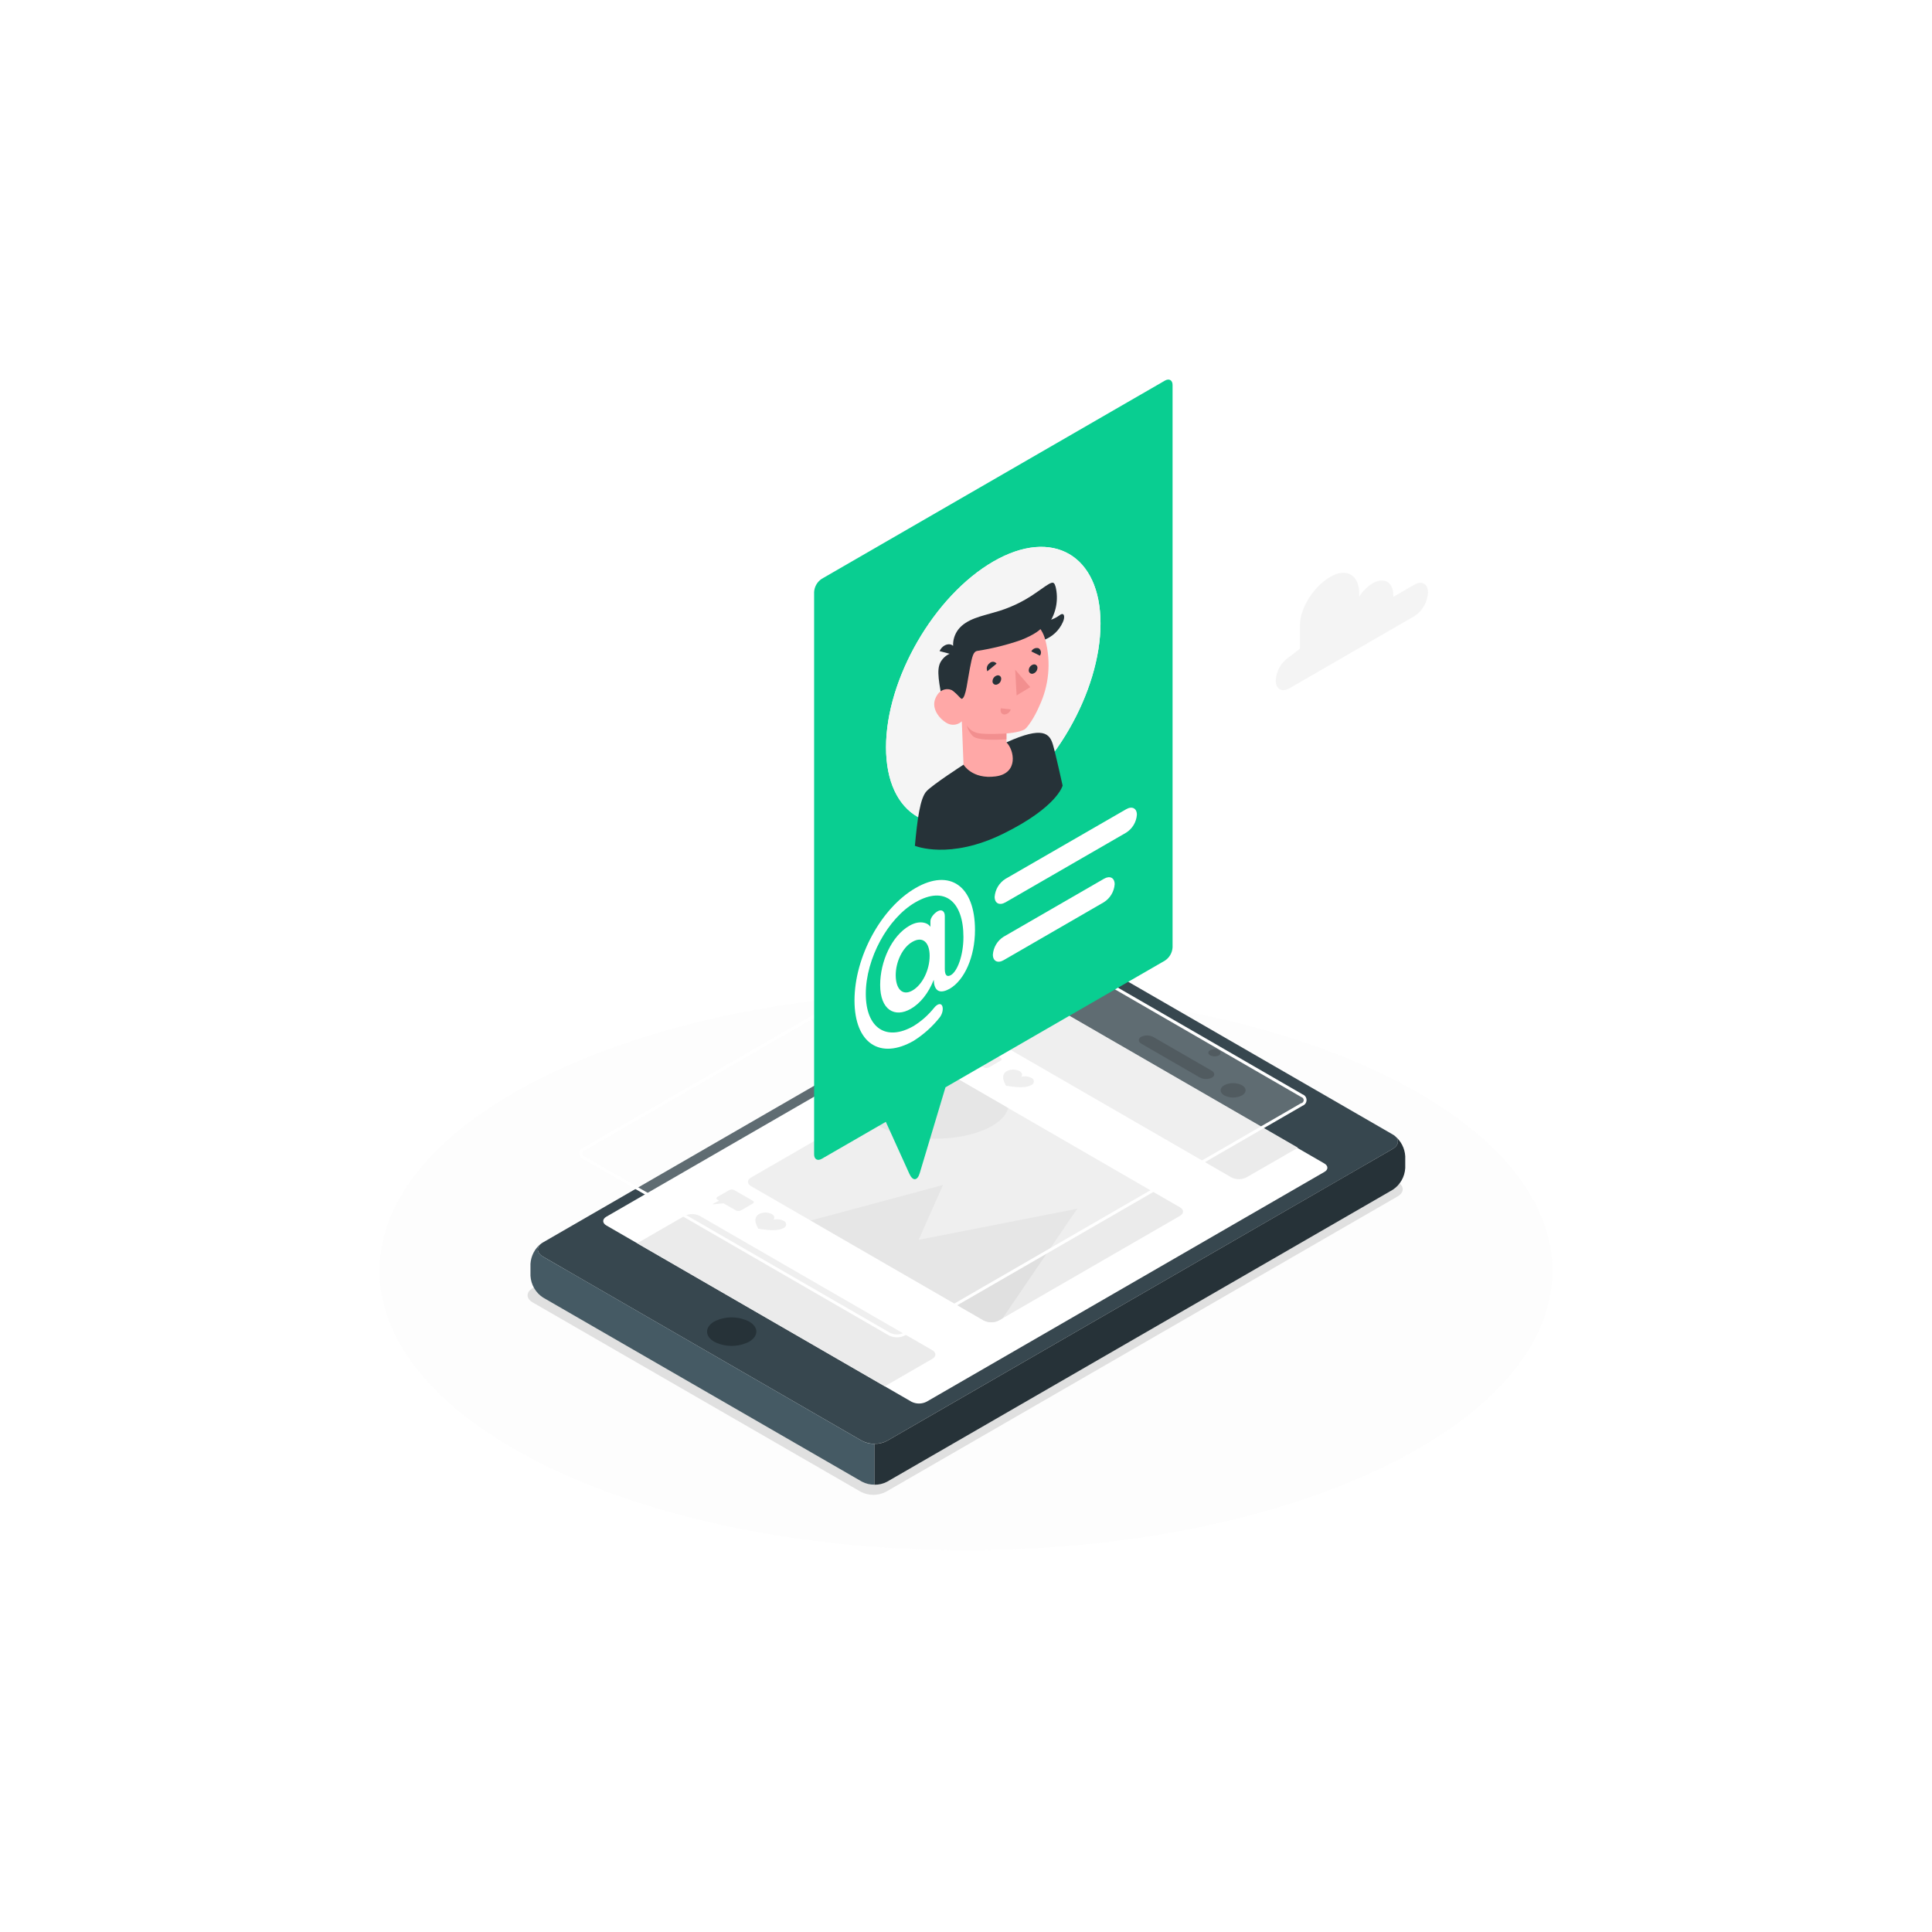 <svg width="509" height="509" viewBox="0 0 509 509" fill="none" xmlns="http://www.w3.org/2000/svg">
<g filter="url(#filter0_d)">
<path d="M141.204 336.845C201.569 365.611 299.389 365.611 359.754 336.845C420.12 308.079 420.044 261.483 359.754 232.717C299.465 203.951 201.599 203.959 141.264 232.717C80.93 261.475 80.914 308.094 141.204 336.845Z" fill="#EBEBEB" fill-opacity="0.1"/>
<path d="M335.699 123.044L338.473 120.911V114.807C338.473 109.976 342.324 104.362 346.514 101.943C350.704 99.524 354.103 101.483 354.103 106.321V107.203C354.984 105.773 356.186 104.568 357.615 103.684C360.629 101.943 363.078 103.352 363.078 106.834V107.241L368.625 104.038C370.607 102.892 372.22 103.819 372.22 106.11C372.152 107.357 371.791 108.571 371.166 109.652C370.542 110.734 369.671 111.653 368.625 112.335L335.699 131.342C333.717 132.487 332.104 131.56 332.104 129.269C332.173 128.022 332.534 126.809 333.158 125.727C333.783 124.646 334.653 123.727 335.699 123.044Z" fill="#EBEBEB" fill-opacity="0.5"/>
<path d="M136.351 293.14L222.814 343.045C223.83 343.561 224.953 343.83 226.092 343.83C227.232 343.83 228.355 343.561 229.371 343.045L364.209 265.203C366.017 264.156 366.017 262.468 364.209 261.435L277.746 211.5C276.731 210.984 275.609 210.715 274.471 210.715C273.333 210.715 272.211 210.984 271.197 211.5L136.351 289.372C134.542 290.397 134.542 292.085 136.351 293.14Z" fill="#E0E0E0"/>
<path d="M139.072 281.081L223.086 329.591C224.112 330.112 225.247 330.383 226.398 330.383C227.549 330.383 228.684 330.112 229.71 329.591L362.913 252.699C364.744 251.644 364.744 249.933 362.913 248.878L278.892 200.368C277.865 199.847 276.73 199.576 275.579 199.576C274.429 199.576 273.294 199.847 272.267 200.368L139.072 277.313C137.241 278.33 137.241 280.041 139.072 281.081Z" fill="#37474F"/>
<path d="M223.085 329.605L139.071 281.079C137.436 280.137 137.263 278.667 138.551 277.612C137.732 278.262 137.06 279.077 136.578 280.004C136.096 280.931 135.816 281.95 135.755 282.993V286.106C135.818 287.256 136.151 288.375 136.727 289.373C137.303 290.371 138.106 291.219 139.071 291.848L223.085 340.351C224.105 340.893 225.246 341.165 226.401 341.143V330.396C225.246 330.419 224.105 330.146 223.085 329.605Z" fill="#455A64"/>
<path d="M362.912 263.461C363.876 262.833 364.678 261.986 365.253 260.989C365.828 259.993 366.16 258.875 366.221 257.726V254.613C366.161 253.57 365.88 252.551 365.399 251.624C364.917 250.696 364.244 249.881 363.425 249.232C364.714 250.287 364.548 251.757 362.912 252.699L229.71 329.606C228.692 330.147 227.553 330.419 226.401 330.397V341.159C227.553 341.181 228.692 340.908 229.71 340.368L362.912 263.461Z" fill="#263238"/>
<path d="M184.16 303.485C185.586 304.21 187.162 304.588 188.761 304.588C190.36 304.588 191.937 304.21 193.362 303.485C195.902 301.978 195.902 299.642 193.362 298.172C191.936 297.452 190.36 297.076 188.761 297.076C187.163 297.076 185.587 297.452 184.16 298.172C181.651 299.642 181.651 302.023 184.16 303.485Z" fill="#263238"/>
<path d="M236.161 319.312L155.742 272.851C154.649 272.218 154.649 271.185 155.742 270.552L260.495 210.052C261.111 209.74 261.791 209.577 262.481 209.577C263.171 209.577 263.851 209.74 264.467 210.052L344.886 256.512C345.986 257.145 345.986 258.17 344.886 258.773L240.132 319.281C239.519 319.598 238.84 319.766 238.15 319.771C237.46 319.776 236.779 319.619 236.161 319.312Z" fill="white"/>
<path d="M314.824 228.033C315.185 228.215 315.584 228.31 315.988 228.31C316.393 228.31 316.792 228.215 317.153 228.033C317.278 227.971 317.384 227.875 317.457 227.755C317.531 227.636 317.57 227.499 317.57 227.359C317.57 227.219 317.531 227.081 317.457 226.962C317.384 226.843 317.278 226.747 317.153 226.684C316.792 226.502 316.393 226.407 315.988 226.407C315.584 226.407 315.185 226.502 314.824 226.684C314.176 227.054 314.176 227.656 314.824 228.033Z" fill="#263238"/>
<path d="M318.547 238.6C319.269 238.964 320.066 239.154 320.875 239.154C321.684 239.154 322.482 238.964 323.204 238.6C324.493 237.846 324.493 236.648 323.204 235.909C322.483 235.541 321.685 235.35 320.875 235.35C320.066 235.35 319.268 235.541 318.547 235.909C317.258 236.618 317.258 237.854 318.547 238.6Z" fill="#263238"/>
<path d="M315.291 233.912C316.15 233.422 316.105 232.593 315.185 232.065L299.857 223.21C299.364 222.949 298.816 222.807 298.259 222.797C297.701 222.786 297.148 222.907 296.646 223.15C295.787 223.648 295.832 224.477 296.752 225.004L312.08 233.859C312.574 234.12 313.121 234.26 313.679 234.269C314.237 234.278 314.789 234.156 315.291 233.912Z" fill="#263238"/>
<path d="M259.138 222.545C258.038 223.178 258.038 224.203 259.138 224.806L320.408 260.189C321.024 260.5 321.706 260.663 322.397 260.663C323.088 260.663 323.77 260.5 324.387 260.189L337.952 252.373L272.703 214.692L259.138 222.545Z" fill="#EBEBEB"/>
<path d="M259.591 228.688L254.7 225.869C254.496 225.765 254.27 225.711 254.041 225.711C253.811 225.711 253.585 225.765 253.381 225.869L250.299 227.648C249.93 227.859 249.93 228.198 250.299 228.401L250.721 228.65L249.161 229.479C248.98 229.577 248.995 229.637 249.206 229.622L251.949 229.358L255.19 231.227C255.396 231.328 255.623 231.381 255.853 231.381C256.083 231.381 256.31 231.328 256.516 231.227L259.591 229.449C259.668 229.419 259.735 229.367 259.782 229.299C259.829 229.231 259.854 229.151 259.854 229.068C259.854 228.986 259.829 228.905 259.782 228.837C259.735 228.769 259.668 228.717 259.591 228.688Z" fill="#EBEBEB"/>
<path d="M261.03 236.044L260.668 235.291C260.201 234.304 259.915 232.962 261.271 232.186C261.785 231.926 262.353 231.79 262.929 231.79C263.505 231.79 264.073 231.926 264.587 232.186C265.296 232.593 265.454 233.203 265.062 233.693C265.942 233.452 266.88 233.549 267.692 233.964C267.894 234.03 268.069 234.157 268.194 234.329C268.318 234.5 268.385 234.706 268.385 234.918C268.385 235.129 268.318 235.336 268.194 235.507C268.069 235.678 267.894 235.806 267.692 235.871C266.366 236.625 264.045 236.489 262.334 236.225L261.03 236.044Z" fill="#EBEBEB"/>
<path d="M193.882 262.511L255.159 297.894C255.776 298.205 256.458 298.368 257.149 298.368C257.84 298.368 258.522 298.205 259.138 297.894L306.858 270.334C307.951 269.701 307.951 268.676 306.858 268.073L245.581 232.66C244.964 232.348 244.282 232.186 243.591 232.186C242.9 232.186 242.219 232.348 241.602 232.66L193.882 260.22C192.782 260.853 192.782 261.878 193.882 262.511Z" fill="#EBEBEB"/>
<path d="M194.349 266.362L189.436 263.536C189.229 263.434 189.002 263.382 188.773 263.382C188.543 263.382 188.316 263.434 188.109 263.536L185.027 265.314C184.952 265.345 184.888 265.397 184.843 265.464C184.798 265.531 184.774 265.61 184.774 265.691C184.774 265.772 184.798 265.851 184.843 265.918C184.888 265.985 184.952 266.037 185.027 266.068L185.457 266.316L183.897 267.138C183.708 267.236 183.731 267.304 183.897 267.281L186.64 267.025L189.88 268.894C190.087 268.995 190.314 269.048 190.544 269.048C190.773 269.048 191 268.995 191.207 268.894L194.289 267.108C194.367 267.086 194.437 267.04 194.489 266.977C194.541 266.914 194.572 266.837 194.578 266.756C194.585 266.674 194.566 266.593 194.526 266.523C194.485 266.452 194.423 266.396 194.349 266.362Z" fill="#EBEBEB"/>
<path d="M195.751 273.71L195.397 272.956C194.922 271.969 194.644 270.628 196 269.844C196.513 269.584 197.079 269.448 197.654 269.448C198.229 269.448 198.796 269.584 199.308 269.844C200.062 270.258 200.183 270.869 199.783 271.351C200.666 271.119 201.604 271.216 202.421 271.623C202.621 271.69 202.795 271.819 202.919 271.99C203.042 272.162 203.109 272.368 203.109 272.58C203.109 272.791 203.042 272.997 202.919 273.169C202.795 273.341 202.621 273.469 202.421 273.537C201.095 274.29 198.773 274.155 197.055 273.891L195.751 273.71Z" fill="#EBEBEB"/>
<path d="M176.362 270.335C176.978 270.023 177.66 269.86 178.351 269.86C179.042 269.86 179.724 270.023 180.341 270.335L241.61 305.71C242.71 306.343 242.71 307.375 241.61 308.008L229.108 315.228L163.874 277.547L176.362 270.335Z" fill="#EBEBEB"/>
<path d="M244.451 262.188L209.573 271.555L255.175 297.887C255.792 298.198 256.473 298.361 257.164 298.361C257.856 298.361 258.537 298.198 259.154 297.887L260.141 297.314L279.818 268.443L238.03 276.642L244.451 262.188Z" fill="#E0E0E0"/>
<path d="M261.626 241.93L245.581 232.66C244.965 232.348 244.283 232.186 243.592 232.186C242.901 232.186 242.219 232.348 241.602 232.66L223.666 243.022C224.487 244.582 226.183 246.037 228.753 247.295C236.289 250.898 248.558 250.898 256.117 247.295C259.282 245.788 261.113 243.889 261.626 241.93Z" fill="#E0E0E0"/>
<path opacity="0.2" d="M339 238.667L258.573 192.214C257.958 191.902 257.278 191.739 256.588 191.739C255.898 191.739 255.217 191.902 254.602 192.214L149.848 252.714C148.756 253.347 148.756 254.372 149.848 254.975L166.85 264.772L230.297 301.421C230.913 301.733 231.593 301.895 232.283 301.895C232.973 301.895 233.654 301.733 234.269 301.421L328.562 246.942L338.992 240.913C340.1 240.332 340.1 239.3 339 238.667Z" fill="white"/>
<path d="M339.196 238.335L272.696 199.9L258.769 191.882C258.095 191.536 257.349 191.356 256.591 191.356C255.834 191.356 255.087 191.536 254.413 191.882L149.66 252.382C149.361 252.497 149.105 252.7 148.924 252.964C148.742 253.227 148.646 253.54 148.646 253.86C148.646 254.179 148.742 254.492 148.924 254.756C149.105 255.019 149.361 255.222 149.66 255.337L166.662 265.134L230.132 301.805C230.805 302.151 231.552 302.332 232.31 302.332C233.067 302.332 233.814 302.151 234.488 301.805L328.773 247.326L339.211 241.297C339.509 241.18 339.765 240.976 339.945 240.712C340.125 240.448 340.222 240.136 340.222 239.816C340.222 239.496 340.125 239.184 339.945 238.919C339.765 238.655 339.509 238.451 339.211 238.335H339.196ZM338.811 240.633L328.374 246.662L234.088 301.142C233.53 301.42 232.915 301.565 232.291 301.565C231.667 301.565 231.052 301.42 230.493 301.142L167.046 264.501L150.052 254.704C149.87 254.657 149.709 254.552 149.594 254.403C149.48 254.255 149.417 254.073 149.417 253.886C149.417 253.699 149.48 253.516 149.594 253.368C149.709 253.22 149.87 253.115 150.052 253.068L254.805 192.568C255.364 192.291 255.979 192.146 256.603 192.146C257.226 192.146 257.841 192.291 258.4 192.568L272.334 200.594L338.834 239.028C339.016 239.075 339.177 239.18 339.291 239.328C339.406 239.476 339.469 239.659 339.469 239.846C339.469 240.033 339.406 240.215 339.291 240.364C339.177 240.512 339.016 240.617 338.834 240.664L338.811 240.633Z" fill="white"/>
<path d="M302.909 50.274C304.017 49.634 304.921 50.154 304.921 51.435V199.589C304.882 200.288 304.68 200.967 304.331 201.573C303.981 202.18 303.494 202.695 302.909 203.079L245.091 236.464L238.309 259.073C237.698 261.122 236.477 261.213 235.588 259.261L229.378 245.553L212.497 255.297C211.389 255.938 210.485 255.418 210.485 254.136V105.982C210.523 105.283 210.724 104.603 211.074 103.997C211.424 103.391 211.911 102.875 212.497 102.493L302.909 50.274Z" fill="#09CE91"/>
<path d="M295.523 164.645C295.454 165.604 295.159 166.533 294.663 167.357C294.167 168.181 293.483 168.876 292.667 169.385L260.902 187.728C259.327 188.633 258.045 187.992 258.045 186.281C258.117 185.323 258.412 184.394 258.909 183.571C259.405 182.747 260.087 182.052 260.902 181.541L292.682 163.205C294.249 162.293 295.523 162.942 295.523 164.645Z" fill="white"/>
<path d="M289.667 182.964C289.597 183.923 289.301 184.852 288.805 185.675C288.309 186.499 287.626 187.194 286.811 187.704L260.427 202.958C258.852 203.87 257.578 203.221 257.578 201.511C257.647 200.553 257.942 199.626 258.436 198.804C258.931 197.981 259.613 197.287 260.427 196.778L286.841 181.525C288.416 180.613 289.667 181.261 289.667 182.964Z" fill="white"/>
<path d="M242.076 209.026L242.008 208.137C240.569 211.769 238.398 214.377 235.979 215.771C231.706 218.243 227.885 216.05 227.885 209.508C227.885 203.343 230.9 196.584 235.595 193.893C238.677 192.115 240.78 193.426 241.127 194.202V192.695C241.127 191.858 241.978 190.69 243.018 190.087C244.058 189.484 244.917 190.035 244.917 191.323V205.303C244.917 207.081 245.581 207.443 246.523 206.893C248.241 205.906 249.823 201.678 249.823 196.862C249.823 187.563 244.947 183.229 237.17 187.721C229.883 191.926 224.102 202.552 224.102 211.837C224.102 220.948 229.566 224.422 236.718 220.3C238.772 219.024 240.592 217.405 242.099 215.514C242.913 214.52 243.802 214.218 244.194 214.927C244.586 215.635 244.345 217.097 243.538 218.092C241.631 220.485 239.339 222.542 236.756 224.181C227.855 229.313 221.125 224.837 221.125 213.578C221.125 202.077 228.172 189.183 237.208 183.96C246.244 178.738 252.868 183.38 252.868 195.016C252.868 202.07 250.102 208.25 246.176 210.51C244.005 211.701 242.461 211.422 242.076 209.026ZM231.985 206.908C231.985 210.51 233.734 212.485 236.401 210.948C239.069 209.41 240.923 205.461 240.923 201.821C240.923 198.317 239.137 196.546 236.364 198.144C233.734 199.636 231.985 203.457 231.985 206.908Z" fill="white"/>
<path d="M257.684 97.948C273.292 88.905 285.938 96.245 285.938 114.264C285.938 132.284 273.292 154.206 257.684 163.205C242.077 172.203 229.431 164.908 229.431 146.889C229.431 128.87 242.077 106.992 257.684 97.948Z" fill="white"/>
<path d="M257.684 97.948C273.292 88.905 285.938 96.245 285.938 114.264C285.938 132.284 273.292 154.206 257.684 163.205C242.077 172.203 229.431 164.908 229.431 146.889C229.431 128.87 242.077 106.992 257.684 97.948Z" fill="#F5F5F5"/>
<path d="M247.382 121.876C246.088 122.1 244.931 122.819 244.157 123.881C242.77 125.667 243.057 128.214 244.157 133.949L248.445 133.293L247.382 121.876Z" fill="#263238"/>
<path d="M272.373 113.436C273.336 113.179 274.245 112.75 275.055 112.17C276.374 111.063 276.713 112.472 275.99 113.964C275.51 115.028 274.824 115.986 273.972 116.783C273.119 117.579 272.117 118.199 271.024 118.606C270.978 118.425 269.788 115.592 269.788 115.592L272.373 113.436Z" fill="#263238"/>
<path d="M249.847 151.457C249.847 151.457 241.858 156.611 240.125 158.428C238.392 160.244 237.676 165.904 237.035 172.829C237.035 172.829 246.131 176.665 260.397 169.604C274.663 162.542 275.952 156.958 275.952 156.958C275.952 156.958 274.106 148.57 273.42 146.242C272.553 143.295 270.88 141.17 261.151 145.586L249.847 151.457Z" fill="#263238"/>
<path d="M249.395 133.044C248.754 133.595 247.85 132.615 247.066 132.004C246.282 131.394 243.72 130.957 242.439 133.994C241.158 137.031 244.097 139.94 245.83 140.686C246.423 140.936 247.076 141.007 247.709 140.892C248.342 140.777 248.927 140.48 249.395 140.038L249.847 151.455C249.847 151.455 252.108 155.367 258.287 154.553C264.467 153.739 263.178 147.529 261.159 145.585V143.233C261.159 143.233 264.346 143.022 265.846 142.224C266.653 141.794 268.567 138.96 269.803 136.036C272.351 130.65 272.932 124.541 271.446 118.771C269.237 109.969 259.146 112.388 253.133 117.784C247.119 123.18 249.395 133.044 249.395 133.044Z" fill="#FFA8A7"/>
<path d="M274.113 104.603C273.57 102.825 273.239 103.141 268.875 106.208C265.543 108.555 261.823 110.297 257.888 111.356C254.813 112.29 250.608 113.029 248.445 115.877C247.514 117.103 247.04 118.614 247.103 120.15C246.92 119.98 246.697 119.859 246.455 119.796C245.392 119.51 244.089 120.286 243.539 121.537L247.307 122.539C247.013 124.71 246.169 131.41 247.088 131.997C247.879 132.502 249.093 134.198 249.417 134.108C250.495 133.799 250.924 129.021 251.512 126.127C252.152 122.833 252.401 121.605 253.584 121.469C257.427 120.863 261.21 119.923 264.889 118.658C268.958 117.068 270.126 115.719 270.126 115.719L272.297 114.34C273.266 112.935 273.928 111.342 274.241 109.665C274.554 107.987 274.51 106.263 274.113 104.603Z" fill="#263238"/>
<path d="M261.144 143.235C261.144 143.235 255.439 143.62 253.449 143.092C252.303 142.819 251.312 142.104 250.691 141.103C250.973 142.15 251.512 143.111 252.258 143.898C253.713 145.406 261.144 144.758 261.144 144.758V143.235Z" fill="#F28F8F"/>
<path d="M259.689 136.609L262.297 136.888C262.189 137.275 261.958 137.616 261.638 137.858C261.318 138.101 260.927 138.231 260.526 138.23C259.802 138.154 259.433 137.431 259.689 136.609Z" fill="#F28F8F"/>
<path d="M263.457 126.437L263.834 133.212L267.429 131.034L263.457 126.437Z" fill="#F28F8F"/>
<path d="M259.772 128.847C259.764 129.186 259.651 129.514 259.446 129.785C259.242 130.055 258.958 130.255 258.634 130.354C258.498 130.401 258.353 130.413 258.212 130.39C258.071 130.367 257.937 130.309 257.824 130.221C257.71 130.134 257.62 130.02 257.562 129.889C257.503 129.759 257.478 129.616 257.488 129.473C257.497 129.133 257.612 128.805 257.818 128.534C258.023 128.264 258.309 128.065 258.634 127.965C258.769 127.919 258.913 127.906 259.054 127.929C259.195 127.952 259.328 128.01 259.441 128.098C259.554 128.186 259.644 128.3 259.701 128.431C259.759 128.562 259.783 128.705 259.772 128.847Z" fill="#263238"/>
<path d="M258.559 124.845L256.117 126.85C255.959 126.486 255.93 126.08 256.034 125.698C256.138 125.315 256.369 124.98 256.69 124.747C256.81 124.614 256.958 124.509 257.124 124.441C257.29 124.373 257.469 124.342 257.648 124.351C257.827 124.361 258.001 124.41 258.159 124.495C258.317 124.581 258.453 124.7 258.559 124.845Z" fill="#263238"/>
<path d="M269.969 122.735L267.708 121.62C267.878 121.271 268.169 120.995 268.526 120.844C268.884 120.693 269.284 120.677 269.652 120.798C269.806 120.9 269.938 121.032 270.038 121.187C270.138 121.341 270.206 121.515 270.235 121.697C270.265 121.879 270.257 122.065 270.211 122.244C270.165 122.423 270.083 122.59 269.969 122.735Z" fill="#263238"/>
<path d="M269.32 125.961C269.31 126.3 269.196 126.627 268.992 126.897C268.788 127.167 268.505 127.367 268.182 127.469C268.046 127.515 267.902 127.527 267.76 127.504C267.619 127.481 267.486 127.423 267.372 127.336C267.259 127.248 267.169 127.134 267.11 127.004C267.051 126.873 267.026 126.73 267.036 126.587C267.045 126.247 267.161 125.919 267.366 125.649C267.572 125.378 267.857 125.179 268.182 125.08C268.317 125.033 268.462 125.02 268.603 125.044C268.744 125.067 268.877 125.125 268.99 125.212C269.103 125.3 269.192 125.414 269.25 125.545C269.307 125.676 269.332 125.819 269.32 125.961Z" fill="#263238"/>
</g>
<defs>
<filter id="filter0_d" x="0" y="0" width="509" height="508.419" filterUnits="userSpaceOnUse" color-interpolation-filters="sRGB">
<feFlood flood-opacity="0" result="BackgroundImageFix"/>
<feColorMatrix in="SourceAlpha" type="matrix" values="0 0 0 0 0 0 0 0 0 0 0 0 0 0 0 0 0 0 127 0"/>
<feOffset dx="4" dy="50"/>
<feGaussianBlur stdDeviation="50"/>
<feColorMatrix type="matrix" values="0 0 0 0 0.035 0 0 0 0 0.808 0 0 0 0 0.569 0 0 0 0.3 0"/>
<feBlend mode="normal" in2="BackgroundImageFix" result="effect1_dropShadow"/>
<feBlend mode="normal" in="SourceGraphic" in2="effect1_dropShadow" result="shape"/>
</filter>
</defs>
</svg>
